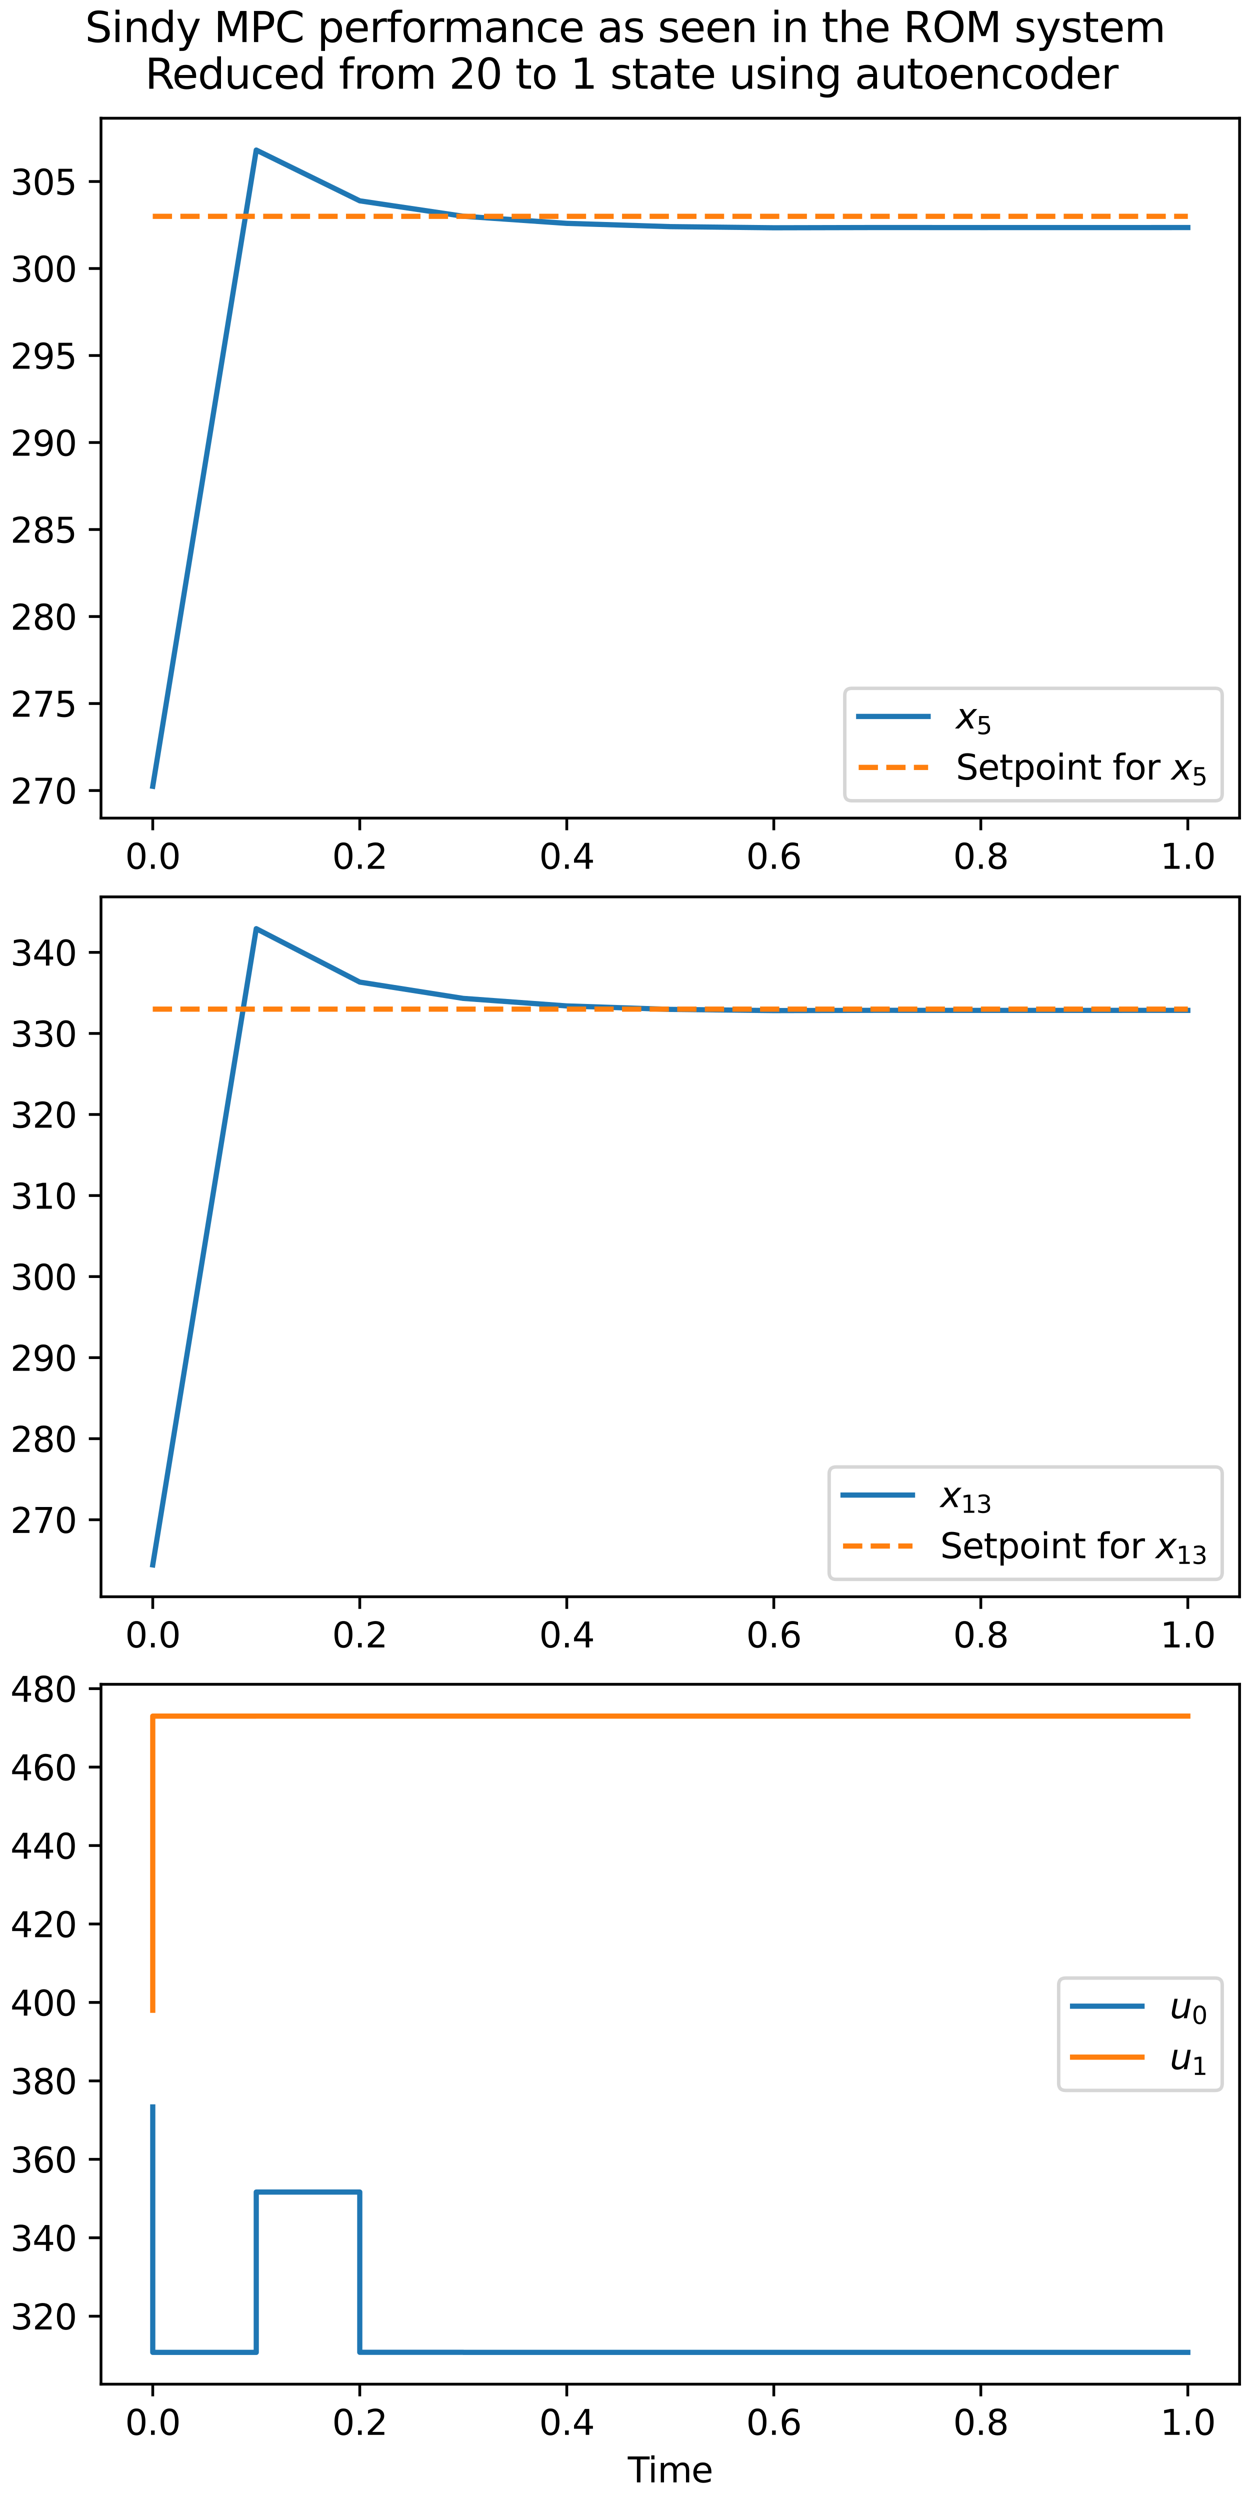 <?xml version="1.0" encoding="utf-8" standalone="no"?>
<!DOCTYPE svg PUBLIC "-//W3C//DTD SVG 1.1//EN"
  "http://www.w3.org/Graphics/SVG/1.1/DTD/svg11.dtd">
<svg height="720pt" version="1.1" viewBox="0 0 360 720" width="360pt" xmlns="http://www.w3.org/2000/svg" xmlns:xlink="http://www.w3.org/1999/xlink">
 <defs>
  <style type="text/css">*{stroke-linecap:butt;stroke-linejoin:round;}</style>
 </defs>
 <g id="figure_1">
  <g id="patch_1">
   <path d="M 0 720 
L 360 720 
L 360 0 
L 0 0 
z
" style="fill:#ffffff;"/>
  </g>
  <g id="axes_1">
      <g id="patch_2">
          <path d="M 29.088 235.617
L 357 235.617 
L 357 34.052 
L 29.088 34.052 
z
" style="fill:#ffffff;"/>
      </g>
   <g id="matplotlib.axis_1">
    <g id="xtick_1">
     <g id="line2d_1">
      <defs>
          <path d="M 0 0
L 0 3.5 
" id="mb3053f7bba" style="stroke:#000000;stroke-width:0.8;"/>
      </defs>
      <g>
          <use style="stroke:#000000;stroke-width:0.8;" x="43.993" xlink:href="#mb3053f7bba" y="235.617"/>
      </g>
     </g>
     <g id="text_1">
      <!-- 0.0 -->
         <g transform="translate(36.041 250.215)scale(0.1 -0.1)">
             <defs>
                 <path d="M 2034 4250
Q 1547 4250 1301 3770 
Q 1056 3291 1056 2328 
Q 1056 1369 1301 889 
Q 1547 409 2034 409 
Q 2525 409 2770 889 
Q 3016 1369 3016 2328 
Q 3016 3291 2770 3770 
Q 2525 4250 2034 4250 
z
M 2034 4750 
Q 2819 4750 3233 4129 
Q 3647 3509 3647 2328 
Q 3647 1150 3233 529 
Q 2819 -91 2034 -91 
Q 1250 -91 836 529 
Q 422 1150 422 2328 
Q 422 3509 836 4129 
Q 1250 4750 2034 4750 
z
" id="DejaVuSans-30" transform="scale(0.016)"/>
        <path d="M 684 794 
L 1344 794 
L 1344 0 
L 684 0 
L 684 794 
z
" id="DejaVuSans-2e" transform="scale(0.016)"/>
       </defs>
       <use xlink:href="#DejaVuSans-30"/>
       <use x="63.623" xlink:href="#DejaVuSans-2e"/>
       <use x="95.41" xlink:href="#DejaVuSans-30"/>
      </g>
     </g>
    </g>
    <g id="xtick_2">
     <g id="line2d_2">
      <g>
          <use style="stroke:#000000;stroke-width:0.8;" x="103.613" xlink:href="#mb3053f7bba" y="235.617"/>
      </g>
     </g>
     <g id="text_2">
      <!-- 0.2 -->
         <g transform="translate(95.662 250.215)scale(0.1 -0.1)">
             <defs>
                 <path d="M 1228 531
L 3431 531 
L 3431 0 
L 469 0 
L 469 531 
Q 828 903 1448 1529 
Q 2069 2156 2228 2338 
Q 2531 2678 2651 2914 
Q 2772 3150 2772 3378 
Q 2772 3750 2511 3984 
Q 2250 4219 1831 4219 
Q 1534 4219 1204 4116 
Q 875 4013 500 3803 
L 500 4441 
Q 881 4594 1212 4672 
Q 1544 4750 1819 4750 
Q 2544 4750 2975 4387 
Q 3406 4025 3406 3419 
Q 3406 3131 3298 2873 
Q 3191 2616 2906 2266 
Q 2828 2175 2409 1742 
Q 1991 1309 1228 531 
z
" id="DejaVuSans-32" transform="scale(0.016)"/>
       </defs>
       <use xlink:href="#DejaVuSans-30"/>
       <use x="63.623" xlink:href="#DejaVuSans-2e"/>
       <use x="95.41" xlink:href="#DejaVuSans-32"/>
      </g>
     </g>
    </g>
    <g id="xtick_3">
     <g id="line2d_3">
      <g>
          <use style="stroke:#000000;stroke-width:0.8;" x="163.234" xlink:href="#mb3053f7bba" y="235.617"/>
      </g>
     </g>
     <g id="text_3">
      <!-- 0.4 -->
         <g transform="translate(155.282 250.215)scale(0.1 -0.1)">
             <defs>
                 <path d="M 2419 4116
L 825 1625 
L 2419 1625 
L 2419 4116 
z
M 2253 4666 
L 3047 4666 
L 3047 1625 
L 3713 1625 
L 3713 1100 
L 3047 1100 
L 3047 0 
L 2419 0 
L 2419 1100 
L 313 1100 
L 313 1709 
L 2253 4666 
z
" id="DejaVuSans-34" transform="scale(0.016)"/>
       </defs>
       <use xlink:href="#DejaVuSans-30"/>
       <use x="63.623" xlink:href="#DejaVuSans-2e"/>
       <use x="95.41" xlink:href="#DejaVuSans-34"/>
      </g>
     </g>
    </g>
    <g id="xtick_4">
     <g id="line2d_4">
      <g>
          <use style="stroke:#000000;stroke-width:0.8;" x="222.854" xlink:href="#mb3053f7bba" y="235.617"/>
      </g>
     </g>
     <g id="text_4">
      <!-- 0.6 -->
         <g transform="translate(214.902 250.215)scale(0.1 -0.1)">
             <defs>
                 <path d="M 2113 2584
Q 1688 2584 1439 2293 
Q 1191 2003 1191 1497 
Q 1191 994 1439 701 
Q 1688 409 2113 409 
Q 2538 409 2786 701 
Q 3034 994 3034 1497 
Q 3034 2003 2786 2293 
Q 2538 2584 2113 2584 
z
M 3366 4563 
L 3366 3988 
Q 3128 4100 2886 4159 
Q 2644 4219 2406 4219 
Q 1781 4219 1451 3797 
Q 1122 3375 1075 2522 
Q 1259 2794 1537 2939 
Q 1816 3084 2150 3084 
Q 2853 3084 3261 2657 
Q 3669 2231 3669 1497 
Q 3669 778 3244 343 
Q 2819 -91 2113 -91 
Q 1303 -91 875 529 
Q 447 1150 447 2328 
Q 447 3434 972 4092 
Q 1497 4750 2381 4750 
Q 2619 4750 2861 4703 
Q 3103 4656 3366 4563 
z
" id="DejaVuSans-36" transform="scale(0.016)"/>
       </defs>
       <use xlink:href="#DejaVuSans-30"/>
       <use x="63.623" xlink:href="#DejaVuSans-2e"/>
       <use x="95.41" xlink:href="#DejaVuSans-36"/>
      </g>
     </g>
    </g>
    <g id="xtick_5">
     <g id="line2d_5">
      <g>
          <use style="stroke:#000000;stroke-width:0.8;" x="282.474" xlink:href="#mb3053f7bba" y="235.617"/>
      </g>
     </g>
     <g id="text_5">
      <!-- 0.8 -->
         <g transform="translate(274.523 250.215)scale(0.1 -0.1)">
             <defs>
                 <path d="M 2034 2216
Q 1584 2216 1326 1975 
Q 1069 1734 1069 1313 
Q 1069 891 1326 650 
Q 1584 409 2034 409 
Q 2484 409 2743 651 
Q 3003 894 3003 1313 
Q 3003 1734 2745 1975 
Q 2488 2216 2034 2216 
z
M 1403 2484 
Q 997 2584 770 2862 
Q 544 3141 544 3541 
Q 544 4100 942 4425 
Q 1341 4750 2034 4750 
Q 2731 4750 3128 4425 
Q 3525 4100 3525 3541 
Q 3525 3141 3298 2862 
Q 3072 2584 2669 2484 
Q 3125 2378 3379 2068 
Q 3634 1759 3634 1313 
Q 3634 634 3220 271 
Q 2806 -91 2034 -91 
Q 1263 -91 848 271 
Q 434 634 434 1313 
Q 434 1759 690 2068 
Q 947 2378 1403 2484 
z
M 1172 3481 
Q 1172 3119 1398 2916 
Q 1625 2713 2034 2713 
Q 2441 2713 2670 2916 
Q 2900 3119 2900 3481 
Q 2900 3844 2670 4047 
Q 2441 4250 2034 4250 
Q 1625 4250 1398 4047 
Q 1172 3844 1172 3481 
z
" id="DejaVuSans-38" transform="scale(0.016)"/>
       </defs>
       <use xlink:href="#DejaVuSans-30"/>
       <use x="63.623" xlink:href="#DejaVuSans-2e"/>
       <use x="95.41" xlink:href="#DejaVuSans-38"/>
      </g>
     </g>
    </g>
    <g id="xtick_6">
     <g id="line2d_6">
      <g>
          <use style="stroke:#000000;stroke-width:0.8;" x="342.095" xlink:href="#mb3053f7bba" y="235.617"/>
      </g>
     </g>
     <g id="text_6">
      <!-- 1.0 -->
         <g transform="translate(334.143 250.215)scale(0.1 -0.1)">
             <defs>
                 <path d="M 794 531
L 1825 531 
L 1825 4091 
L 703 3866 
L 703 4441 
L 1819 4666 
L 2450 4666 
L 2450 531 
L 3481 531 
L 3481 0 
L 794 0 
L 794 531 
z
" id="DejaVuSans-31" transform="scale(0.016)"/>
       </defs>
       <use xlink:href="#DejaVuSans-31"/>
       <use x="63.623" xlink:href="#DejaVuSans-2e"/>
       <use x="95.41" xlink:href="#DejaVuSans-30"/>
      </g>
     </g>
    </g>
   </g>
   <g id="matplotlib.axis_2">
    <g id="ytick_1">
     <g id="line2d_7">
      <defs>
          <path d="M 0 0
L -3.5 0 
" id="m77c3f92b3e" style="stroke:#000000;stroke-width:0.8;"/>
      </defs>
      <g>
          <use style="stroke:#000000;stroke-width:0.8;" x="29.088" xlink:href="#m77c3f92b3e" y="227.673"/>
      </g>
     </g>
     <g id="text_7">
      <!-- 270 -->
         <g transform="translate(3 231.472)scale(0.1 -0.1)">
             <defs>
                 <path d="M 525 4666
L 3525 4666 
L 3525 4397 
L 1831 0 
L 1172 0 
L 2766 4134 
L 525 4134 
L 525 4666 
z
" id="DejaVuSans-37" transform="scale(0.016)"/>
       </defs>
       <use xlink:href="#DejaVuSans-32"/>
       <use x="63.623" xlink:href="#DejaVuSans-37"/>
       <use x="127.246" xlink:href="#DejaVuSans-30"/>
      </g>
     </g>
    </g>
    <g id="ytick_2">
     <g id="line2d_8">
      <g>
          <use style="stroke:#000000;stroke-width:0.8;" x="29.088" xlink:href="#m77c3f92b3e" y="202.617"/>
      </g>
     </g>
     <g id="text_8">
      <!-- 275 -->
         <g transform="translate(3 206.416)scale(0.1 -0.1)">
             <defs>
                 <path d="M 691 4666
L 3169 4666 
L 3169 4134 
L 1269 4134 
L 1269 2991 
Q 1406 3038 1543 3061 
Q 1681 3084 1819 3084 
Q 2600 3084 3056 2656 
Q 3513 2228 3513 1497 
Q 3513 744 3044 326 
Q 2575 -91 1722 -91 
Q 1428 -91 1123 -41 
Q 819 9 494 109 
L 494 744 
Q 775 591 1075 516 
Q 1375 441 1709 441 
Q 2250 441 2565 725 
Q 2881 1009 2881 1497 
Q 2881 1984 2565 2268 
Q 2250 2553 1709 2553 
Q 1456 2553 1204 2497 
Q 953 2441 691 2322 
L 691 4666 
z
" id="DejaVuSans-35" transform="scale(0.016)"/>
       </defs>
       <use xlink:href="#DejaVuSans-32"/>
       <use x="63.623" xlink:href="#DejaVuSans-37"/>
       <use x="127.246" xlink:href="#DejaVuSans-35"/>
      </g>
     </g>
    </g>
    <g id="ytick_3">
     <g id="line2d_9">
      <g>
          <use style="stroke:#000000;stroke-width:0.8;" x="29.088" xlink:href="#m77c3f92b3e" y="177.561"/>
      </g>
     </g>
     <g id="text_9">
      <!-- 280 -->
         <g transform="translate(3 181.36)scale(0.1 -0.1)">
             <use xlink:href="#DejaVuSans-32"/>
             <use x="63.623" xlink:href="#DejaVuSans-38"/>
             <use x="127.246" xlink:href="#DejaVuSans-30"/>
         </g>
     </g>
    </g>
    <g id="ytick_4">
     <g id="line2d_10">
      <g>
          <use style="stroke:#000000;stroke-width:0.8;" x="29.088" xlink:href="#m77c3f92b3e" y="152.504"/>
      </g>
     </g>
     <g id="text_10">
      <!-- 285 -->
         <g transform="translate(3 156.304)scale(0.1 -0.1)">
             <use xlink:href="#DejaVuSans-32"/>
             <use x="63.623" xlink:href="#DejaVuSans-38"/>
             <use x="127.246" xlink:href="#DejaVuSans-35"/>
         </g>
     </g>
    </g>
    <g id="ytick_5">
     <g id="line2d_11">
      <g>
          <use style="stroke:#000000;stroke-width:0.8;" x="29.088" xlink:href="#m77c3f92b3e" y="127.448"/>
      </g>
     </g>
     <g id="text_11">
      <!-- 290 -->
         <g transform="translate(3 131.247)scale(0.1 -0.1)">
             <defs>
                 <path d="M 703 97
L 703 672 
Q 941 559 1184 500 
Q 1428 441 1663 441 
Q 2288 441 2617 861 
Q 2947 1281 2994 2138 
Q 2813 1869 2534 1725 
Q 2256 1581 1919 1581 
Q 1219 1581 811 2004 
Q 403 2428 403 3163 
Q 403 3881 828 4315 
Q 1253 4750 1959 4750 
Q 2769 4750 3195 4129 
Q 3622 3509 3622 2328 
Q 3622 1225 3098 567 
Q 2575 -91 1691 -91 
Q 1453 -91 1209 -44 
Q 966 3 703 97 
z
M 1959 2075 
Q 2384 2075 2632 2365 
Q 2881 2656 2881 3163 
Q 2881 3666 2632 3958 
Q 2384 4250 1959 4250 
Q 1534 4250 1286 3958 
Q 1038 3666 1038 3163 
Q 1038 2656 1286 2365 
Q 1534 2075 1959 2075 
z
" id="DejaVuSans-39" transform="scale(0.016)"/>
       </defs>
       <use xlink:href="#DejaVuSans-32"/>
       <use x="63.623" xlink:href="#DejaVuSans-39"/>
       <use x="127.246" xlink:href="#DejaVuSans-30"/>
      </g>
     </g>
    </g>
    <g id="ytick_6">
     <g id="line2d_12">
      <g>
          <use style="stroke:#000000;stroke-width:0.8;" x="29.088" xlink:href="#m77c3f92b3e" y="102.392"/>
      </g>
     </g>
     <g id="text_12">
      <!-- 295 -->
         <g transform="translate(3 106.191)scale(0.1 -0.1)">
             <use xlink:href="#DejaVuSans-32"/>
             <use x="63.623" xlink:href="#DejaVuSans-39"/>
             <use x="127.246" xlink:href="#DejaVuSans-35"/>
         </g>
     </g>
    </g>
    <g id="ytick_7">
     <g id="line2d_13">
      <g>
          <use style="stroke:#000000;stroke-width:0.8;" x="29.088" xlink:href="#m77c3f92b3e" y="77.335"/>
      </g>
     </g>
     <g id="text_13">
      <!-- 300 -->
         <g transform="translate(3 81.135)scale(0.1 -0.1)">
             <defs>
                 <path d="M 2597 2516
Q 3050 2419 3304 2112 
Q 3559 1806 3559 1356 
Q 3559 666 3084 287 
Q 2609 -91 1734 -91 
Q 1441 -91 1130 -33 
Q 819 25 488 141 
L 488 750 
Q 750 597 1062 519 
Q 1375 441 1716 441 
Q 2309 441 2620 675 
Q 2931 909 2931 1356 
Q 2931 1769 2642 2001 
Q 2353 2234 1838 2234 
L 1294 2234 
L 1294 2753 
L 1863 2753 
Q 2328 2753 2575 2939 
Q 2822 3125 2822 3475 
Q 2822 3834 2567 4026 
Q 2313 4219 1838 4219 
Q 1578 4219 1281 4162 
Q 984 4106 628 3988 
L 628 4550 
Q 988 4650 1302 4700 
Q 1616 4750 1894 4750 
Q 2613 4750 3031 4423 
Q 3450 4097 3450 3541 
Q 3450 3153 3228 2886 
Q 3006 2619 2597 2516 
z
" id="DejaVuSans-33" transform="scale(0.016)"/>
             </defs>
             <use xlink:href="#DejaVuSans-33"/>
             <use x="63.623" xlink:href="#DejaVuSans-30"/>
             <use x="127.246" xlink:href="#DejaVuSans-30"/>
         </g>
     </g>
    </g>
       <g id="ytick_8">
           <g id="line2d_14">
               <g>
                   <use style="stroke:#000000;stroke-width:0.8;" x="29.088" xlink:href="#m77c3f92b3e" y="52.279"/>
               </g>
           </g>
           <g id="text_14">
               <!-- 305 -->
               <g transform="translate(3 56.078)scale(0.1 -0.1)">
                   <use xlink:href="#DejaVuSans-33"/>
                   <use x="63.623" xlink:href="#DejaVuSans-30"/>
                   <use x="127.246" xlink:href="#DejaVuSans-35"/>
               </g>
           </g>
       </g>
   </g>
      <g id="line2d_15">
          <path clip-path="url(#p7d310624f4)" d="M 43.993 226.455
L 73.803 43.214 
L 103.613 57.842 
L 133.423 62.284 
L 163.234 64.331 
L 193.044 65.269 
L 222.854 65.597 
L 252.664 65.527 
L 282.474 65.543 
L 312.284 65.542 
L 342.095 65.532 
" style="fill:none;stroke:#1f77b4;stroke-linecap:square;stroke-width:1.5;"/>
      </g>
      <g id="line2d_16">
          <path clip-path="url(#p7d310624f4)" d="M 43.993 62.302
L 73.803 62.302 
L 103.613 62.302 
L 133.423 62.302 
L 163.234 62.302 
L 193.044 62.302 
L 222.854 62.302 
L 252.664 62.302 
L 282.474 62.302 
L 312.284 62.302 
L 342.095 62.302 
" style="fill:none;stroke:#ff7f0e;stroke-dasharray:5.55,2.4;stroke-dashoffset:0;stroke-width:1.5;"/>
      </g>
      <g id="patch_3">
          <path d="M 29.088 235.617
L 29.088 34.052 
" style="fill:none;stroke:#000000;stroke-linecap:square;stroke-linejoin:miter;stroke-width:0.8;"/>
      </g>
      <g id="patch_4">
          <path d="M 357 235.617
L 357 34.052 
" style="fill:none;stroke:#000000;stroke-linecap:square;stroke-linejoin:miter;stroke-width:0.8;"/>
   </g>
      <g id="patch_5">
          <path d="M 29.088 235.617
L 357 235.617 
" style="fill:none;stroke:#000000;stroke-linecap:square;stroke-linejoin:miter;stroke-width:0.8;"/>
      </g>
   <g id="patch_6">
    <path d="M 29.088 34.052 
L 357 34.052 
" style="fill:none;stroke:#000000;stroke-linecap:square;stroke-linejoin:miter;stroke-width:0.8;"/>
   </g>
   <g id="legend_1">
       <g id="patch_7">
           <path d="M 245.3 230.617
L 350 230.617 
Q 352 230.617 352 228.617 
L 352 200.239 
Q 352 198.239 350 198.239 
L 245.3 198.239 
Q 243.3 198.239 243.3 200.239 
L 243.3 228.617 
Q 243.3 230.617 245.3 230.617 
z
" style="fill:#ffffff;opacity:0.8;stroke:#cccccc;stroke-linejoin:miter;"/>
       </g>
       <g id="line2d_17">
           <path d="M 247.3 206.337
L 267.3 206.337 
" style="fill:none;stroke:#1f77b4;stroke-linecap:square;stroke-width:1.5;"/>
       </g>
       <g id="line2d_18"/>
       <g id="text_15">
           <!-- $x_5$ -->
           <g transform="translate(275.3 209.837)scale(0.1 -0.1)">
               <defs>
                   <path d="M 3841 3500
L 2234 1784 
L 3219 0 
L 2559 0 
L 1819 1388 
L 531 0 
L -166 0 
L 1556 1844 
L 641 3500 
L 1300 3500 
L 1972 2234 
L 3144 3500 
L 3841 3500 
z
" id="DejaVuSans-Oblique-78" transform="scale(0.016)"/>
               </defs>
               <use transform="translate(0 0.312)" xlink:href="#DejaVuSans-Oblique-78"/>
               <use transform="translate(59.18 -16.094)scale(0.7)" xlink:href="#DejaVuSans-35"/>
           </g>
       </g>
       <g id="line2d_19">
           <path d="M 247.3 221.017
L 267.3 221.017 
" style="fill:none;stroke:#ff7f0e;stroke-dasharray:5.55,2.4;stroke-dashoffset:0;stroke-width:1.5;"/>
       </g>
       <g id="line2d_20"/>
       <g id="text_16">
           <!-- Setpoint for $x_5$ -->
           <g transform="translate(275.3 224.517)scale(0.1 -0.1)">
               <defs>
                   <path d="M 3425 4513
L 3425 3897 
Q 3066 4069 2747 4153 
Q 2428 4238 2131 4238 
Q 1616 4238 1336 4038 
Q 1056 3838 1056 3469 
Q 1056 3159 1242 3001 
Q 1428 2844 1947 2747 
L 2328 2669 
Q 3034 2534 3370 2195 
Q 3706 1856 3706 1288 
Q 3706 609 3251 259 
Q 2797 -91 1919 -91 
Q 1588 -91 1214 -16 
Q 841 59 441 206 
L 441 856 
Q 825 641 1194 531 
Q 1563 422 1919 422 
Q 2459 422 2753 634 
Q 3047 847 3047 1241 
Q 3047 1584 2836 1778 
Q 2625 1972 2144 2069 
L 1759 2144 
Q 1053 2284 737 2584 
Q 422 2884 422 3419 
Q 422 4038 858 4394 
Q 1294 4750 2059 4750 
Q 2388 4750 2728 4690 
Q 3069 4631 3425 4513 
z
" id="DejaVuSans-53" transform="scale(0.016)"/>
       <path d="M 3597 1894 
L 3597 1613 
L 953 1613 
Q 991 1019 1311 708 
Q 1631 397 2203 397 
Q 2534 397 2845 478 
Q 3156 559 3463 722 
L 3463 178 
Q 3153 47 2828 -22 
Q 2503 -91 2169 -91 
Q 1331 -91 842 396 
Q 353 884 353 1716 
Q 353 2575 817 3079 
Q 1281 3584 2069 3584 
Q 2775 3584 3186 3129 
Q 3597 2675 3597 1894 
z
M 3022 2063 
Q 3016 2534 2758 2815 
Q 2500 3097 2075 3097 
Q 1594 3097 1305 2825 
Q 1016 2553 972 2059 
L 3022 2063 
z
" id="DejaVuSans-65" transform="scale(0.016)"/>
       <path d="M 1172 4494 
L 1172 3500 
L 2356 3500 
L 2356 3053 
L 1172 3053 
L 1172 1153 
Q 1172 725 1289 603 
Q 1406 481 1766 481 
L 2356 481 
L 2356 0 
L 1766 0 
Q 1100 0 847 248 
Q 594 497 594 1153 
L 594 3053 
L 172 3053 
L 172 3500 
L 594 3500 
L 594 4494 
L 1172 4494 
z
" id="DejaVuSans-74" transform="scale(0.016)"/>
       <path d="M 1159 525 
L 1159 -1331 
L 581 -1331 
L 581 3500 
L 1159 3500 
L 1159 2969 
Q 1341 3281 1617 3432 
Q 1894 3584 2278 3584 
Q 2916 3584 3314 3078 
Q 3713 2572 3713 1747 
Q 3713 922 3314 415 
Q 2916 -91 2278 -91 
Q 1894 -91 1617 61 
Q 1341 213 1159 525 
z
M 3116 1747 
Q 3116 2381 2855 2742 
Q 2594 3103 2138 3103 
Q 1681 3103 1420 2742 
Q 1159 2381 1159 1747 
Q 1159 1113 1420 752 
Q 1681 391 2138 391 
Q 2594 391 2855 752 
Q 3116 1113 3116 1747 
z
" id="DejaVuSans-70" transform="scale(0.016)"/>
       <path d="M 1959 3097 
Q 1497 3097 1228 2736 
Q 959 2375 959 1747 
Q 959 1119 1226 758 
Q 1494 397 1959 397 
Q 2419 397 2687 759 
Q 2956 1122 2956 1747 
Q 2956 2369 2687 2733 
Q 2419 3097 1959 3097 
z
M 1959 3584 
Q 2709 3584 3137 3096 
Q 3566 2609 3566 1747 
Q 3566 888 3137 398 
Q 2709 -91 1959 -91 
Q 1206 -91 779 398 
Q 353 888 353 1747 
Q 353 2609 779 3096 
Q 1206 3584 1959 3584 
z
" id="DejaVuSans-6f" transform="scale(0.016)"/>
       <path d="M 603 3500 
L 1178 3500 
L 1178 0 
L 603 0 
L 603 3500 
z
M 603 4863 
L 1178 4863 
L 1178 4134 
L 603 4134 
L 603 4863 
z
" id="DejaVuSans-69" transform="scale(0.016)"/>
       <path d="M 3513 2113 
L 3513 0 
L 2938 0 
L 2938 2094 
Q 2938 2591 2744 2837 
Q 2550 3084 2163 3084 
Q 1697 3084 1428 2787 
Q 1159 2491 1159 1978 
L 1159 0 
L 581 0 
L 581 3500 
L 1159 3500 
L 1159 2956 
Q 1366 3272 1645 3428 
Q 1925 3584 2291 3584 
Q 2894 3584 3203 3211 
Q 3513 2838 3513 2113 
z
" id="DejaVuSans-6e" transform="scale(0.016)"/>
       <path id="DejaVuSans-20" transform="scale(0.016)"/>
       <path d="M 2375 4863 
L 2375 4384 
L 1825 4384 
Q 1516 4384 1395 4259 
Q 1275 4134 1275 3809 
L 1275 3500 
L 2222 3500 
L 2222 3053 
L 1275 3053 
L 1275 0 
L 697 0 
L 697 3053 
L 147 3053 
L 147 3500 
L 697 3500 
L 697 3744 
Q 697 4328 969 4595 
Q 1241 4863 1831 4863 
L 2375 4863 
z
" id="DejaVuSans-66" transform="scale(0.016)"/>
       <path d="M 2631 2963 
Q 2534 3019 2420 3045 
Q 2306 3072 2169 3072 
Q 1681 3072 1420 2755 
Q 1159 2438 1159 1844 
L 1159 0 
L 581 0 
L 581 3500 
L 1159 3500 
L 1159 2956 
Q 1341 3275 1631 3429 
Q 1922 3584 2338 3584 
Q 2397 3584 2469 3576 
Q 2541 3569 2628 3553 
L 2631 2963 
z
" id="DejaVuSans-72" transform="scale(0.016)"/>
      </defs>
      <use transform="translate(0 0.016)" xlink:href="#DejaVuSans-53"/>
      <use transform="translate(63.477 0.016)" xlink:href="#DejaVuSans-65"/>
      <use transform="translate(125 0.016)" xlink:href="#DejaVuSans-74"/>
      <use transform="translate(164.209 0.016)" xlink:href="#DejaVuSans-70"/>
      <use transform="translate(227.686 0.016)" xlink:href="#DejaVuSans-6f"/>
      <use transform="translate(288.867 0.016)" xlink:href="#DejaVuSans-69"/>
      <use transform="translate(316.65 0.016)" xlink:href="#DejaVuSans-6e"/>
      <use transform="translate(380.029 0.016)" xlink:href="#DejaVuSans-74"/>
      <use transform="translate(419.238 0.016)" xlink:href="#DejaVuSans-20"/>
      <use transform="translate(451.025 0.016)" xlink:href="#DejaVuSans-66"/>
      <use transform="translate(486.23 0.016)" xlink:href="#DejaVuSans-6f"/>
      <use transform="translate(547.412 0.016)" xlink:href="#DejaVuSans-72"/>
      <use transform="translate(588.525 0.016)" xlink:href="#DejaVuSans-20"/>
      <use transform="translate(620.312 0.016)" xlink:href="#DejaVuSans-Oblique-78"/>
      <use transform="translate(679.492 -16.391)scale(0.7)" xlink:href="#DejaVuSans-35"/>
     </g>
    </g>
   </g>
  </g>
  <g id="axes_2">
      <g id="patch_8">
          <path d="M 29.088 459.861
L 357 459.861 
L 357 258.296 
L 29.088 258.296 
z
" style="fill:#ffffff;"/>
      </g>
   <g id="matplotlib.axis_3">
    <g id="xtick_7">
        <g id="line2d_21">
            <g>
                <use style="stroke:#000000;stroke-width:0.8;" x="43.993" xlink:href="#mb3053f7bba" y="459.861"/>
            </g>
        </g>
        <g id="text_17">
            <!-- 0.0 -->
            <g transform="translate(36.041 474.459)scale(0.1 -0.1)">
                <use xlink:href="#DejaVuSans-30"/>
                <use x="63.623" xlink:href="#DejaVuSans-2e"/>
                <use x="95.41" xlink:href="#DejaVuSans-30"/>
            </g>
        </g>
    </g>
    <g id="xtick_8">
        <g id="line2d_22">
            <g>
                <use style="stroke:#000000;stroke-width:0.8;" x="103.613" xlink:href="#mb3053f7bba" y="459.861"/>
            </g>
        </g>
        <g id="text_18">
            <!-- 0.2 -->
            <g transform="translate(95.662 474.459)scale(0.1 -0.1)">
                <use xlink:href="#DejaVuSans-30"/>
                <use x="63.623" xlink:href="#DejaVuSans-2e"/>
                <use x="95.41" xlink:href="#DejaVuSans-32"/>
            </g>
        </g>
    </g>
    <g id="xtick_9">
        <g id="line2d_23">
            <g>
                <use style="stroke:#000000;stroke-width:0.8;" x="163.234" xlink:href="#mb3053f7bba" y="459.861"/>
            </g>
        </g>
        <g id="text_19">
            <!-- 0.4 -->
            <g transform="translate(155.282 474.459)scale(0.1 -0.1)">
                <use xlink:href="#DejaVuSans-30"/>
                <use x="63.623" xlink:href="#DejaVuSans-2e"/>
                <use x="95.41" xlink:href="#DejaVuSans-34"/>
            </g>
        </g>
    </g>
    <g id="xtick_10">
        <g id="line2d_24">
            <g>
                <use style="stroke:#000000;stroke-width:0.8;" x="222.854" xlink:href="#mb3053f7bba" y="459.861"/>
            </g>
        </g>
        <g id="text_20">
            <!-- 0.6 -->
            <g transform="translate(214.902 474.459)scale(0.1 -0.1)">
                <use xlink:href="#DejaVuSans-30"/>
                <use x="63.623" xlink:href="#DejaVuSans-2e"/>
                <use x="95.41" xlink:href="#DejaVuSans-36"/>
            </g>
        </g>
    </g>
    <g id="xtick_11">
        <g id="line2d_25">
            <g>
                <use style="stroke:#000000;stroke-width:0.8;" x="282.474" xlink:href="#mb3053f7bba" y="459.861"/>
            </g>
        </g>
        <g id="text_21">
            <!-- 0.8 -->
            <g transform="translate(274.523 474.459)scale(0.1 -0.1)">
                <use xlink:href="#DejaVuSans-30"/>
                <use x="63.623" xlink:href="#DejaVuSans-2e"/>
                <use x="95.41" xlink:href="#DejaVuSans-38"/>
            </g>
        </g>
    </g>
    <g id="xtick_12">
        <g id="line2d_26">
            <g>
                <use style="stroke:#000000;stroke-width:0.8;" x="342.095" xlink:href="#mb3053f7bba" y="459.861"/>
            </g>
        </g>
        <g id="text_22">
            <!-- 1.0 -->
            <g transform="translate(334.143 474.459)scale(0.1 -0.1)">
                <use xlink:href="#DejaVuSans-31"/>
                <use x="63.623" xlink:href="#DejaVuSans-2e"/>
                <use x="95.41" xlink:href="#DejaVuSans-30"/>
            </g>
        </g>
    </g>
   </g>
   <g id="matplotlib.axis_4">
    <g id="ytick_9">
     <g id="line2d_27">
      <g>
          <use style="stroke:#000000;stroke-width:0.8;" x="29.088" xlink:href="#m77c3f92b3e" y="437.686"/>
      </g>
     </g>
     <g id="text_23">
      <!-- 270 -->
         <g transform="translate(3 441.485)scale(0.1 -0.1)">
             <use xlink:href="#DejaVuSans-32"/>
             <use x="63.623" xlink:href="#DejaVuSans-37"/>
             <use x="127.246" xlink:href="#DejaVuSans-30"/>
         </g>
     </g>
    </g>
    <g id="ytick_10">
     <g id="line2d_28">
      <g>
          <use style="stroke:#000000;stroke-width:0.8;" x="29.088" xlink:href="#m77c3f92b3e" y="414.343"/>
      </g>
     </g>
     <g id="text_24">
      <!-- 280 -->
         <g transform="translate(3 418.143)scale(0.1 -0.1)">
             <use xlink:href="#DejaVuSans-32"/>
             <use x="63.623" xlink:href="#DejaVuSans-38"/>
             <use x="127.246" xlink:href="#DejaVuSans-30"/>
         </g>
     </g>
    </g>
    <g id="ytick_11">
     <g id="line2d_29">
      <g>
          <use style="stroke:#000000;stroke-width:0.8;" x="29.088" xlink:href="#m77c3f92b3e" y="391.001"/>
      </g>
     </g>
     <g id="text_25">
      <!-- 290 -->
         <g transform="translate(3 394.8)scale(0.1 -0.1)">
             <use xlink:href="#DejaVuSans-32"/>
             <use x="63.623" xlink:href="#DejaVuSans-39"/>
             <use x="127.246" xlink:href="#DejaVuSans-30"/>
         </g>
     </g>
    </g>
    <g id="ytick_12">
     <g id="line2d_30">
      <g>
          <use style="stroke:#000000;stroke-width:0.8;" x="29.088" xlink:href="#m77c3f92b3e" y="367.659"/>
      </g>
     </g>
     <g id="text_26">
      <!-- 300 -->
         <g transform="translate(3 371.458)scale(0.1 -0.1)">
             <use xlink:href="#DejaVuSans-33"/>
             <use x="63.623" xlink:href="#DejaVuSans-30"/>
             <use x="127.246" xlink:href="#DejaVuSans-30"/>
         </g>
     </g>
    </g>
    <g id="ytick_13">
     <g id="line2d_31">
      <g>
          <use style="stroke:#000000;stroke-width:0.8;" x="29.088" xlink:href="#m77c3f92b3e" y="344.316"/>
      </g>
     </g>
     <g id="text_27">
      <!-- 310 -->
         <g transform="translate(3 348.115)scale(0.1 -0.1)">
             <use xlink:href="#DejaVuSans-33"/>
             <use x="63.623" xlink:href="#DejaVuSans-31"/>
             <use x="127.246" xlink:href="#DejaVuSans-30"/>
         </g>
     </g>
    </g>
    <g id="ytick_14">
     <g id="line2d_32">
      <g>
          <use style="stroke:#000000;stroke-width:0.8;" x="29.088" xlink:href="#m77c3f92b3e" y="320.974"/>
      </g>
     </g>
     <g id="text_28">
      <!-- 320 -->
         <g transform="translate(3 324.773)scale(0.1 -0.1)">
             <use xlink:href="#DejaVuSans-33"/>
             <use x="63.623" xlink:href="#DejaVuSans-32"/>
             <use x="127.246" xlink:href="#DejaVuSans-30"/>
         </g>
     </g>
    </g>
    <g id="ytick_15">
     <g id="line2d_33">
      <g>
          <use style="stroke:#000000;stroke-width:0.8;" x="29.088" xlink:href="#m77c3f92b3e" y="297.631"/>
      </g>
     </g>
        <g id="text_29">
            <!-- 330 -->
            <g transform="translate(3 301.431)scale(0.1 -0.1)">
                <use xlink:href="#DejaVuSans-33"/>
                <use x="63.623" xlink:href="#DejaVuSans-33"/>
                <use x="127.246" xlink:href="#DejaVuSans-30"/>
            </g>
        </g>
    </g>
       <g id="ytick_16">
           <g id="line2d_34">
               <g>
                   <use style="stroke:#000000;stroke-width:0.8;" x="29.088" xlink:href="#m77c3f92b3e" y="274.289"/>
               </g>
           </g>
           <g id="text_30">
               <!-- 340 -->
               <g transform="translate(3 278.088)scale(0.1 -0.1)">
                   <use xlink:href="#DejaVuSans-33"/>
                   <use x="63.623" xlink:href="#DejaVuSans-34"/>
                   <use x="127.246" xlink:href="#DejaVuSans-30"/>
               </g>
           </g>
       </g>
   </g>
      <g id="line2d_35">
          <path clip-path="url(#pcc3fc7782a)" d="M 43.993 450.699
L 73.803 267.458 
L 103.613 282.843 
L 133.423 287.54 
L 163.234 289.708 
L 193.044 290.704 
L 222.854 291.052 
L 252.664 290.977 
L 282.474 290.995 
L 312.284 290.993 
L 342.095 290.983 
" style="fill:none;stroke:#1f77b4;stroke-linecap:square;stroke-width:1.5;"/>
      </g>
      <g id="line2d_36">
          <path clip-path="url(#pcc3fc7782a)" d="M 43.993 290.629
L 73.803 290.629 
L 103.613 290.629 
L 133.423 290.629 
L 163.234 290.629 
L 193.044 290.629 
L 222.854 290.629 
L 252.664 290.629 
L 282.474 290.629 
L 312.284 290.629 
L 342.095 290.629 
" style="fill:none;stroke:#ff7f0e;stroke-dasharray:5.55,2.4;stroke-dashoffset:0;stroke-width:1.5;"/>
      </g>
      <g id="patch_9">
          <path d="M 29.088 459.861
L 29.088 258.296 
" style="fill:none;stroke:#000000;stroke-linecap:square;stroke-linejoin:miter;stroke-width:0.8;"/>
      </g>
      <g id="patch_10">
          <path d="M 357 459.861
L 357 258.296 
" style="fill:none;stroke:#000000;stroke-linecap:square;stroke-linejoin:miter;stroke-width:0.8;"/>
      </g>
      <g id="patch_11">
          <path d="M 29.088 459.861
L 357 459.861 
" style="fill:none;stroke:#000000;stroke-linecap:square;stroke-linejoin:miter;stroke-width:0.8;"/>
      </g>
      <g id="patch_12">
          <path d="M 29.088 258.296
L 357 258.296 
" style="fill:none;stroke:#000000;stroke-linecap:square;stroke-linejoin:miter;stroke-width:0.8;"/>
      </g>
   <g id="legend_2">
       <g id="patch_13">
           <path d="M 240.8 454.861
L 350 454.861 
Q 352 454.861 352 452.861 
L 352 424.483 
Q 352 422.483 350 422.483 
L 240.8 422.483 
Q 238.8 422.483 238.8 424.483 
L 238.8 452.861 
Q 238.8 454.861 240.8 454.861 
z
" style="fill:#ffffff;opacity:0.8;stroke:#cccccc;stroke-linejoin:miter;"/>
       </g>
       <g id="line2d_37">
           <path d="M 242.8 430.581
L 262.8 430.581 
" style="fill:none;stroke:#1f77b4;stroke-linecap:square;stroke-width:1.5;"/>
       </g>
       <g id="line2d_38"/>
       <g id="text_31">
           <!-- $x_{13}$ -->
           <g transform="translate(270.8 434.081)scale(0.1 -0.1)">
               <use transform="translate(0 0.312)" xlink:href="#DejaVuSans-Oblique-78"/>
               <use transform="translate(59.18 -16.094)scale(0.7)" xlink:href="#DejaVuSans-31"/>
               <use transform="translate(103.716 -16.094)scale(0.7)" xlink:href="#DejaVuSans-33"/>
           </g>
       </g>
       <g id="line2d_39">
           <path d="M 242.8 445.261
L 262.8 445.261 
" style="fill:none;stroke:#ff7f0e;stroke-dasharray:5.55,2.4;stroke-dashoffset:0;stroke-width:1.5;"/>
       </g>
       <g id="line2d_40"/>
       <g id="text_32">
           <!-- Setpoint for $x_{13}$ -->
           <g transform="translate(270.8 448.761)scale(0.1 -0.1)">
               <use transform="translate(0 0.016)" xlink:href="#DejaVuSans-53"/>
               <use transform="translate(63.477 0.016)" xlink:href="#DejaVuSans-65"/>
               <use transform="translate(125 0.016)" xlink:href="#DejaVuSans-74"/>
               <use transform="translate(164.209 0.016)" xlink:href="#DejaVuSans-70"/>
               <use transform="translate(227.686 0.016)" xlink:href="#DejaVuSans-6f"/>
               <use transform="translate(288.867 0.016)" xlink:href="#DejaVuSans-69"/>
               <use transform="translate(316.65 0.016)" xlink:href="#DejaVuSans-6e"/>
               <use transform="translate(380.029 0.016)" xlink:href="#DejaVuSans-74"/>
               <use transform="translate(419.238 0.016)" xlink:href="#DejaVuSans-20"/>
               <use transform="translate(451.025 0.016)" xlink:href="#DejaVuSans-66"/>
      <use transform="translate(486.23 0.016)" xlink:href="#DejaVuSans-6f"/>
      <use transform="translate(547.412 0.016)" xlink:href="#DejaVuSans-72"/>
      <use transform="translate(588.525 0.016)" xlink:href="#DejaVuSans-20"/>
      <use transform="translate(620.312 0.016)" xlink:href="#DejaVuSans-Oblique-78"/>
      <use transform="translate(679.492 -16.391)scale(0.7)" xlink:href="#DejaVuSans-31"/>
      <use transform="translate(724.028 -16.391)scale(0.7)" xlink:href="#DejaVuSans-33"/>
     </g>
    </g>
   </g>
  </g>
  <g id="axes_3">
   <g id="patch_14">
    <path d="M 29.088 686.644 
L 357 686.644 
L 357 485.078 
L 29.088 485.078 
z
" style="fill:#ffffff;"/>
   </g>
   <g id="matplotlib.axis_5">
    <g id="xtick_13">
        <g id="line2d_41">
            <g>
                <use style="stroke:#000000;stroke-width:0.8;" x="43.993" xlink:href="#mb3053f7bba" y="686.644"/>
            </g>
        </g>
        <g id="text_33">
            <!-- 0.0 -->
            <g transform="translate(36.041 701.242)scale(0.1 -0.1)">
                <use xlink:href="#DejaVuSans-30"/>
                <use x="63.623" xlink:href="#DejaVuSans-2e"/>
                <use x="95.41" xlink:href="#DejaVuSans-30"/>
            </g>
        </g>
    </g>
    <g id="xtick_14">
        <g id="line2d_42">
            <g>
                <use style="stroke:#000000;stroke-width:0.8;" x="103.613" xlink:href="#mb3053f7bba" y="686.644"/>
            </g>
        </g>
        <g id="text_34">
            <!-- 0.2 -->
            <g transform="translate(95.662 701.242)scale(0.1 -0.1)">
                <use xlink:href="#DejaVuSans-30"/>
                <use x="63.623" xlink:href="#DejaVuSans-2e"/>
                <use x="95.41" xlink:href="#DejaVuSans-32"/>
            </g>
        </g>
    </g>
    <g id="xtick_15">
        <g id="line2d_43">
            <g>
                <use style="stroke:#000000;stroke-width:0.8;" x="163.234" xlink:href="#mb3053f7bba" y="686.644"/>
            </g>
        </g>
        <g id="text_35">
            <!-- 0.4 -->
            <g transform="translate(155.282 701.242)scale(0.1 -0.1)">
                <use xlink:href="#DejaVuSans-30"/>
                <use x="63.623" xlink:href="#DejaVuSans-2e"/>
                <use x="95.41" xlink:href="#DejaVuSans-34"/>
            </g>
        </g>
    </g>
    <g id="xtick_16">
        <g id="line2d_44">
            <g>
                <use style="stroke:#000000;stroke-width:0.8;" x="222.854" xlink:href="#mb3053f7bba" y="686.644"/>
            </g>
        </g>
        <g id="text_36">
            <!-- 0.6 -->
            <g transform="translate(214.902 701.242)scale(0.1 -0.1)">
                <use xlink:href="#DejaVuSans-30"/>
                <use x="63.623" xlink:href="#DejaVuSans-2e"/>
                <use x="95.41" xlink:href="#DejaVuSans-36"/>
            </g>
        </g>
    </g>
    <g id="xtick_17">
        <g id="line2d_45">
            <g>
                <use style="stroke:#000000;stroke-width:0.8;" x="282.474" xlink:href="#mb3053f7bba" y="686.644"/>
            </g>
        </g>
        <g id="text_37">
            <!-- 0.8 -->
            <g transform="translate(274.523 701.242)scale(0.1 -0.1)">
                <use xlink:href="#DejaVuSans-30"/>
                <use x="63.623" xlink:href="#DejaVuSans-2e"/>
                <use x="95.41" xlink:href="#DejaVuSans-38"/>
            </g>
        </g>
    </g>
    <g id="xtick_18">
        <g id="line2d_46">
            <g>
                <use style="stroke:#000000;stroke-width:0.8;" x="342.095" xlink:href="#mb3053f7bba" y="686.644"/>
            </g>
        </g>
        <g id="text_38">
            <!-- 1.0 -->
            <g transform="translate(334.143 701.242)scale(0.1 -0.1)">
                <use xlink:href="#DejaVuSans-31"/>
                <use x="63.623" xlink:href="#DejaVuSans-2e"/>
                <use x="95.41" xlink:href="#DejaVuSans-30"/>
            </g>
        </g>
    </g>
       <g id="text_39">
           <!-- Time -->
           <g transform="translate(180.81 714.92)scale(0.1 -0.1)">
               <defs>
                   <path d="M -19 4666
L 3928 4666 
L 3928 4134 
L 2272 4134 
L 2272 0 
L 1638 0 
L 1638 4134 
L -19 4134 
L -19 4666 
z
" id="DejaVuSans-54" transform="scale(0.016)"/>
       <path d="M 3328 2828 
Q 3544 3216 3844 3400 
Q 4144 3584 4550 3584 
Q 5097 3584 5394 3201 
Q 5691 2819 5691 2113 
L 5691 0 
L 5113 0 
L 5113 2094 
Q 5113 2597 4934 2840 
Q 4756 3084 4391 3084 
Q 3944 3084 3684 2787 
Q 3425 2491 3425 1978 
L 3425 0 
L 2847 0 
L 2847 2094 
Q 2847 2600 2669 2842 
Q 2491 3084 2119 3084 
Q 1678 3084 1418 2786 
Q 1159 2488 1159 1978 
L 1159 0 
L 581 0 
L 581 3500 
L 1159 3500 
L 1159 2956 
Q 1356 3278 1631 3431 
Q 1906 3584 2284 3584 
Q 2666 3584 2933 3390 
Q 3200 3197 3328 2828 
z
" id="DejaVuSans-6d" transform="scale(0.016)"/>
      </defs>
      <use xlink:href="#DejaVuSans-54"/>
      <use x="57.959" xlink:href="#DejaVuSans-69"/>
      <use x="85.742" xlink:href="#DejaVuSans-6d"/>
      <use x="183.154" xlink:href="#DejaVuSans-65"/>
     </g>
    </g>
   </g>
   <g id="matplotlib.axis_6">
    <g id="ytick_17">
     <g id="line2d_47">
      <g>
          <use style="stroke:#000000;stroke-width:0.8;" x="29.088" xlink:href="#m77c3f92b3e" y="667.069"/>
      </g>
     </g>
        <g id="text_40">
            <!-- 320 -->
            <g transform="translate(3 670.869)scale(0.1 -0.1)">
                <use xlink:href="#DejaVuSans-33"/>
                <use x="63.623" xlink:href="#DejaVuSans-32"/>
                <use x="127.246" xlink:href="#DejaVuSans-30"/>
            </g>
        </g>
    </g>
    <g id="ytick_18">
     <g id="line2d_48">
      <g>
          <use style="stroke:#000000;stroke-width:0.8;" x="29.088" xlink:href="#m77c3f92b3e" y="644.477"/>
      </g>
     </g>
        <g id="text_41">
            <!-- 340 -->
            <g transform="translate(3 648.277)scale(0.1 -0.1)">
                <use xlink:href="#DejaVuSans-33"/>
                <use x="63.623" xlink:href="#DejaVuSans-34"/>
                <use x="127.246" xlink:href="#DejaVuSans-30"/>
            </g>
        </g>
    </g>
    <g id="ytick_19">
     <g id="line2d_49">
      <g>
          <use style="stroke:#000000;stroke-width:0.8;" x="29.088" xlink:href="#m77c3f92b3e" y="621.885"/>
      </g>
     </g>
        <g id="text_42">
            <!-- 360 -->
            <g transform="translate(3 625.685)scale(0.1 -0.1)">
                <use xlink:href="#DejaVuSans-33"/>
                <use x="63.623" xlink:href="#DejaVuSans-36"/>
                <use x="127.246" xlink:href="#DejaVuSans-30"/>
            </g>
        </g>
    </g>
       <g id="ytick_20">
           <g id="line2d_50">
               <g>
                   <use style="stroke:#000000;stroke-width:0.8;" x="29.088" xlink:href="#m77c3f92b3e" y="599.293"/>
               </g>
           </g>
           <g id="text_43">
               <!-- 380 -->
               <g transform="translate(3 603.093)scale(0.1 -0.1)">
                   <use xlink:href="#DejaVuSans-33"/>
                   <use x="63.623" xlink:href="#DejaVuSans-38"/>
                   <use x="127.246" xlink:href="#DejaVuSans-30"/>
               </g>
           </g>
       </g>
       <g id="ytick_21">
           <g id="line2d_51">
               <g>
                   <use style="stroke:#000000;stroke-width:0.8;" x="29.088" xlink:href="#m77c3f92b3e" y="576.701"/>
               </g>
           </g>
           <g id="text_44">
               <!-- 400 -->
               <g transform="translate(3 580.501)scale(0.1 -0.1)">
                   <use xlink:href="#DejaVuSans-34"/>
                   <use x="63.623" xlink:href="#DejaVuSans-30"/>
                   <use x="127.246" xlink:href="#DejaVuSans-30"/>
               </g>
           </g>
       </g>
       <g id="ytick_22">
           <g id="line2d_52">
               <g>
                   <use style="stroke:#000000;stroke-width:0.8;" x="29.088" xlink:href="#m77c3f92b3e" y="554.109"/>
               </g>
           </g>
           <g id="text_45">
               <!-- 420 -->
               <g transform="translate(3 557.908)scale(0.1 -0.1)">
                   <use xlink:href="#DejaVuSans-34"/>
                   <use x="63.623" xlink:href="#DejaVuSans-32"/>
                   <use x="127.246" xlink:href="#DejaVuSans-30"/>
               </g>
           </g>
       </g>
       <g id="ytick_23">
           <g id="line2d_53">
               <g>
                   <use style="stroke:#000000;stroke-width:0.8;" x="29.088" xlink:href="#m77c3f92b3e" y="531.517"/>
               </g>
           </g>
           <g id="text_46">
               <!-- 440 -->
               <g transform="translate(3 535.316)scale(0.1 -0.1)">
                   <use xlink:href="#DejaVuSans-34"/>
                   <use x="63.623" xlink:href="#DejaVuSans-34"/>
                   <use x="127.246" xlink:href="#DejaVuSans-30"/>
               </g>
           </g>
       </g>
       <g id="ytick_24">
           <g id="line2d_54">
               <g>
                   <use style="stroke:#000000;stroke-width:0.8;" x="29.088" xlink:href="#m77c3f92b3e" y="508.925"/>
               </g>
           </g>
           <g id="text_47">
               <!-- 460 -->
               <g transform="translate(3 512.724)scale(0.1 -0.1)">
                   <use xlink:href="#DejaVuSans-34"/>
                   <use x="63.623" xlink:href="#DejaVuSans-36"/>
                   <use x="127.246" xlink:href="#DejaVuSans-30"/>
               </g>
           </g>
       </g>
       <g id="ytick_25">
           <g id="line2d_55">
               <g>
                   <use style="stroke:#000000;stroke-width:0.8;" x="29.088" xlink:href="#m77c3f92b3e" y="486.333"/>
               </g>
           </g>
           <g id="text_48">
               <!-- 480 -->
               <g transform="translate(3 490.132)scale(0.1 -0.1)">
                   <use xlink:href="#DejaVuSans-34"/>
                   <use x="63.623" xlink:href="#DejaVuSans-38"/>
                   <use x="127.246" xlink:href="#DejaVuSans-30"/>
               </g>
           </g>
       </g>
   </g>
      <g id="line2d_56">
          <path clip-path="url(#p4e5315fac7)" d="M 43.993 606.802
L 43.993 677.481 
L 73.803 677.481 
L 73.803 631.311 
L 103.613 631.311 
L 103.613 677.463 
L 133.423 677.463 
L 133.423 677.48 
L 163.234 677.48 
L 163.234 677.481 
L 193.044 677.481 
L 193.044 677.481 
L 222.854 677.481 
L 222.854 677.481 
L 252.664 677.481 
L 252.664 677.481 
L 282.474 677.481 
L 282.474 677.481 
L 312.284 677.481 
L 312.284 677.481 
L 342.095 677.481 
" style="fill:none;stroke:#1f77b4;stroke-linecap:square;stroke-width:1.5;"/>
      </g>
      <g id="line2d_57">
          <path clip-path="url(#p4e5315fac7)" d="M 43.993 578.96
L 43.993 494.242 
L 73.803 494.242 
L 73.803 494.24 
L 103.613 494.24 
L 103.613 494.24 
L 133.423 494.24 
L 133.423 494.24 
L 163.234 494.24 
L 163.234 494.24 
L 193.044 494.24 
L 193.044 494.24 
L 222.854 494.24 
L 222.854 494.24 
L 252.664 494.24 
L 252.664 494.24 
L 282.474 494.24 
L 282.474 494.24 
L 312.284 494.24 
L 312.284 494.24 
L 342.095 494.24 
" style="fill:none;stroke:#ff7f0e;stroke-linecap:square;stroke-width:1.5;"/>
      </g>
      <g id="patch_15">
          <path d="M 29.088 686.644
L 29.088 485.078 
" style="fill:none;stroke:#000000;stroke-linecap:square;stroke-linejoin:miter;stroke-width:0.8;"/>
      </g>
      <g id="patch_16">
          <path d="M 357 686.644
L 357 485.078 
" style="fill:none;stroke:#000000;stroke-linecap:square;stroke-linejoin:miter;stroke-width:0.8;"/>
   </g>
   <g id="patch_17">
    <path d="M 29.088 686.644 
L 357 686.644 
" style="fill:none;stroke:#000000;stroke-linecap:square;stroke-linejoin:miter;stroke-width:0.8;"/>
   </g>
      <g id="patch_18">
          <path d="M 29.088 485.078
L 357 485.078 
" style="fill:none;stroke:#000000;stroke-linecap:square;stroke-linejoin:miter;stroke-width:0.8;"/>
      </g>
   <g id="legend_3">
       <g id="patch_19">
           <path d="M 306.9 602.039
L 350 602.039 
Q 352 602.039 352 600.039 
L 352 571.683 
Q 352 569.683 350 569.683 
L 306.9 569.683 
Q 304.9 569.683 304.9 571.683 
L 304.9 600.039 
Q 304.9 602.039 306.9 602.039 
z
" style="fill:#ffffff;opacity:0.8;stroke:#cccccc;stroke-linejoin:miter;"/>
       </g>
       <g id="line2d_58">
           <path d="M 308.9 577.781
L 328.9 577.781 
" style="fill:none;stroke:#1f77b4;stroke-linecap:square;stroke-width:1.5;"/>
       </g>
       <g id="line2d_59"/>
       <g id="text_49">
           <!-- $u_0$ -->
           <g transform="translate(336.9 581.281)scale(0.1 -0.1)">
               <defs>
                   <path d="M 428 1388
L 838 3500 
L 1416 3500 
L 1006 1409 
Q 975 1256 961 1147 
Q 947 1038 947 966 
Q 947 700 1109 554 
Q 1272 409 1569 409 
Q 2031 409 2368 721 
Q 2706 1034 2809 1563 
L 3194 3500 
L 3769 3500 
L 3091 0 
L 2516 0 
L 2631 550 
Q 2388 244 2052 76 
Q 1716 -91 1338 -91 
Q 878 -91 622 161 
Q 366 413 366 863 
Q 366 956 381 1097 
Q 397 1238 428 1388 
z
" id="DejaVuSans-Oblique-75" transform="scale(0.016)"/>
               </defs>
               <use transform="translate(0 0.312)" xlink:href="#DejaVuSans-Oblique-75"/>
               <use transform="translate(63.379 -16.094)scale(0.7)" xlink:href="#DejaVuSans-30"/>
           </g>
       </g>
       <g id="line2d_60">
           <path d="M 308.9 592.459
L 328.9 592.459 
" style="fill:none;stroke:#ff7f0e;stroke-linecap:square;stroke-width:1.5;"/>
       </g>
       <g id="line2d_61"/>
       <g id="text_50">
           <!-- $u_1$ -->
           <g transform="translate(336.9 595.959)scale(0.1 -0.1)">
               <use transform="translate(0 0.312)" xlink:href="#DejaVuSans-Oblique-75"/>
               <use transform="translate(63.379 -16.094)scale(0.7)" xlink:href="#DejaVuSans-31"/>
           </g>
       </g>
   </g>
  </g>
     <g id="text_51">
         <!-- Sindy MPC performance as seen in the ROM system -->
         <g transform="translate(24.504 12.118)scale(0.12 -0.12)">
             <defs>
                 <path d="M 2906 2969
L 2906 4863 
L 3481 4863 
L 3481 0 
L 2906 0 
L 2906 525 
Q 2725 213 2448 61 
Q 2172 -91 1784 -91 
Q 1150 -91 751 415 
Q 353 922 353 1747 
Q 353 2572 751 3078 
Q 1150 3584 1784 3584 
Q 2172 3584 2448 3432 
Q 2725 3281 2906 2969 
z
M 947 1747 
Q 947 1113 1208 752 
Q 1469 391 1925 391 
Q 2381 391 2643 752 
Q 2906 1113 2906 1747 
Q 2906 2381 2643 2742 
Q 2381 3103 1925 3103 
Q 1469 3103 1208 2742 
Q 947 2381 947 1747 
z
" id="DejaVuSans-64" transform="scale(0.016)"/>
     <path d="M 2059 -325 
Q 1816 -950 1584 -1140 
Q 1353 -1331 966 -1331 
L 506 -1331 
L 506 -850 
L 844 -850 
Q 1081 -850 1212 -737 
Q 1344 -625 1503 -206 
L 1606 56 
L 191 3500 
L 800 3500 
L 1894 763 
L 2988 3500 
L 3597 3500 
L 2059 -325 
z
" id="DejaVuSans-79" transform="scale(0.016)"/>
     <path d="M 628 4666 
L 1569 4666 
L 2759 1491 
L 3956 4666 
L 4897 4666 
L 4897 0 
L 4281 0 
L 4281 4097 
L 3078 897 
L 2444 897 
L 1241 4097 
L 1241 0 
L 628 0 
L 628 4666 
z
" id="DejaVuSans-4d" transform="scale(0.016)"/>
     <path d="M 1259 4147 
L 1259 2394 
L 2053 2394 
Q 2494 2394 2734 2622 
Q 2975 2850 2975 3272 
Q 2975 3691 2734 3919 
Q 2494 4147 2053 4147 
L 1259 4147 
z
M 628 4666 
L 2053 4666 
Q 2838 4666 3239 4311 
Q 3641 3956 3641 3272 
Q 3641 2581 3239 2228 
Q 2838 1875 2053 1875 
L 1259 1875 
L 1259 0 
L 628 0 
L 628 4666 
z
" id="DejaVuSans-50" transform="scale(0.016)"/>
     <path d="M 4122 4306 
L 4122 3641 
Q 3803 3938 3442 4084 
Q 3081 4231 2675 4231 
Q 1875 4231 1450 3742 
Q 1025 3253 1025 2328 
Q 1025 1406 1450 917 
Q 1875 428 2675 428 
Q 3081 428 3442 575 
Q 3803 722 4122 1019 
L 4122 359 
Q 3791 134 3420 21 
Q 3050 -91 2638 -91 
Q 1578 -91 968 557 
Q 359 1206 359 2328 
Q 359 3453 968 4101 
Q 1578 4750 2638 4750 
Q 3056 4750 3426 4639 
Q 3797 4528 4122 4306 
z
" id="DejaVuSans-43" transform="scale(0.016)"/>
     <path d="M 2194 1759 
Q 1497 1759 1228 1600 
Q 959 1441 959 1056 
Q 959 750 1161 570 
Q 1363 391 1709 391 
Q 2188 391 2477 730 
Q 2766 1069 2766 1631 
L 2766 1759 
L 2194 1759 
z
M 3341 1997 
L 3341 0 
L 2766 0 
L 2766 531 
Q 2569 213 2275 61 
Q 1981 -91 1556 -91 
Q 1019 -91 701 211 
Q 384 513 384 1019 
Q 384 1609 779 1909 
Q 1175 2209 1959 2209 
L 2766 2209 
L 2766 2266 
Q 2766 2663 2505 2880 
Q 2244 3097 1772 3097 
Q 1472 3097 1187 3025 
Q 903 2953 641 2809 
L 641 3341 
Q 956 3463 1253 3523 
Q 1550 3584 1831 3584 
Q 2591 3584 2966 3190 
Q 3341 2797 3341 1997 
z
" id="DejaVuSans-61" transform="scale(0.016)"/>
     <path d="M 3122 3366 
L 3122 2828 
Q 2878 2963 2633 3030 
Q 2388 3097 2138 3097 
Q 1578 3097 1268 2742 
Q 959 2388 959 1747 
Q 959 1106 1268 751 
Q 1578 397 2138 397 
Q 2388 397 2633 464 
Q 2878 531 3122 666 
L 3122 134 
Q 2881 22 2623 -34 
Q 2366 -91 2075 -91 
Q 1284 -91 818 406 
Q 353 903 353 1747 
Q 353 2603 823 3093 
Q 1294 3584 2113 3584 
Q 2378 3584 2631 3529 
Q 2884 3475 3122 3366 
z
" id="DejaVuSans-63" transform="scale(0.016)"/>
     <path d="M 2834 3397 
L 2834 2853 
Q 2591 2978 2328 3040 
Q 2066 3103 1784 3103 
Q 1356 3103 1142 2972 
Q 928 2841 928 2578 
Q 928 2378 1081 2264 
Q 1234 2150 1697 2047 
L 1894 2003 
Q 2506 1872 2764 1633 
Q 3022 1394 3022 966 
Q 3022 478 2636 193 
Q 2250 -91 1575 -91 
Q 1294 -91 989 -36 
Q 684 19 347 128 
L 347 722 
Q 666 556 975 473 
Q 1284 391 1588 391 
Q 1994 391 2212 530 
Q 2431 669 2431 922 
Q 2431 1156 2273 1281 
Q 2116 1406 1581 1522 
L 1381 1569 
Q 847 1681 609 1914 
Q 372 2147 372 2553 
Q 372 3047 722 3315 
Q 1072 3584 1716 3584 
Q 2034 3584 2315 3537 
Q 2597 3491 2834 3397 
z
" id="DejaVuSans-73" transform="scale(0.016)"/>
     <path d="M 3513 2113 
L 3513 0 
L 2938 0 
L 2938 2094 
Q 2938 2591 2744 2837 
Q 2550 3084 2163 3084 
Q 1697 3084 1428 2787 
Q 1159 2491 1159 1978 
L 1159 0 
L 581 0 
L 581 4863 
L 1159 4863 
L 1159 2956 
Q 1366 3272 1645 3428 
Q 1925 3584 2291 3584 
Q 2894 3584 3203 3211 
Q 3513 2838 3513 2113 
z
" id="DejaVuSans-68" transform="scale(0.016)"/>
     <path d="M 2841 2188 
Q 3044 2119 3236 1894 
Q 3428 1669 3622 1275 
L 4263 0 
L 3584 0 
L 2988 1197 
Q 2756 1666 2539 1819 
Q 2322 1972 1947 1972 
L 1259 1972 
L 1259 0 
L 628 0 
L 628 4666 
L 2053 4666 
Q 2853 4666 3247 4331 
Q 3641 3997 3641 3322 
Q 3641 2881 3436 2590 
Q 3231 2300 2841 2188 
z
M 1259 4147 
L 1259 2491 
L 2053 2491 
Q 2509 2491 2742 2702 
Q 2975 2913 2975 3322 
Q 2975 3731 2742 3939 
Q 2509 4147 2053 4147 
L 1259 4147 
z
" id="DejaVuSans-52" transform="scale(0.016)"/>
     <path d="M 2522 4238 
Q 1834 4238 1429 3725 
Q 1025 3213 1025 2328 
Q 1025 1447 1429 934 
Q 1834 422 2522 422 
Q 3209 422 3611 934 
Q 4013 1447 4013 2328 
Q 4013 3213 3611 3725 
Q 3209 4238 2522 4238 
z
M 2522 4750 
Q 3503 4750 4090 4092 
Q 4678 3434 4678 2328 
Q 4678 1225 4090 567 
Q 3503 -91 2522 -91 
Q 1538 -91 948 565 
Q 359 1222 359 2328 
Q 359 3434 948 4092 
Q 1538 4750 2522 4750 
z
" id="DejaVuSans-4f" transform="scale(0.016)"/>
    </defs>
    <use xlink:href="#DejaVuSans-53"/>
    <use x="63.477" xlink:href="#DejaVuSans-69"/>
    <use x="91.26" xlink:href="#DejaVuSans-6e"/>
    <use x="154.639" xlink:href="#DejaVuSans-64"/>
    <use x="218.115" xlink:href="#DejaVuSans-79"/>
    <use x="277.295" xlink:href="#DejaVuSans-20"/>
    <use x="309.082" xlink:href="#DejaVuSans-4d"/>
    <use x="395.361" xlink:href="#DejaVuSans-50"/>
    <use x="455.664" xlink:href="#DejaVuSans-43"/>
    <use x="525.488" xlink:href="#DejaVuSans-20"/>
    <use x="557.275" xlink:href="#DejaVuSans-70"/>
    <use x="620.752" xlink:href="#DejaVuSans-65"/>
    <use x="682.275" xlink:href="#DejaVuSans-72"/>
    <use x="723.389" xlink:href="#DejaVuSans-66"/>
    <use x="758.594" xlink:href="#DejaVuSans-6f"/>
    <use x="819.775" xlink:href="#DejaVuSans-72"/>
    <use x="859.139" xlink:href="#DejaVuSans-6d"/>
    <use x="956.551" xlink:href="#DejaVuSans-61"/>
    <use x="1017.83" xlink:href="#DejaVuSans-6e"/>
    <use x="1081.209" xlink:href="#DejaVuSans-63"/>
    <use x="1136.189" xlink:href="#DejaVuSans-65"/>
    <use x="1197.713" xlink:href="#DejaVuSans-20"/>
    <use x="1229.5" xlink:href="#DejaVuSans-61"/>
    <use x="1290.779" xlink:href="#DejaVuSans-73"/>
    <use x="1342.879" xlink:href="#DejaVuSans-20"/>
    <use x="1374.666" xlink:href="#DejaVuSans-73"/>
    <use x="1426.766" xlink:href="#DejaVuSans-65"/>
    <use x="1488.289" xlink:href="#DejaVuSans-65"/>
    <use x="1549.812" xlink:href="#DejaVuSans-6e"/>
    <use x="1613.191" xlink:href="#DejaVuSans-20"/>
    <use x="1644.979" xlink:href="#DejaVuSans-69"/>
    <use x="1672.762" xlink:href="#DejaVuSans-6e"/>
    <use x="1736.141" xlink:href="#DejaVuSans-20"/>
    <use x="1767.928" xlink:href="#DejaVuSans-74"/>
    <use x="1807.137" xlink:href="#DejaVuSans-68"/>
    <use x="1870.516" xlink:href="#DejaVuSans-65"/>
    <use x="1932.039" xlink:href="#DejaVuSans-20"/>
    <use x="1963.826" xlink:href="#DejaVuSans-52"/>
             <use x="2033.309" xlink:href="#DejaVuSans-4f"/>
             <use x="2112.02" xlink:href="#DejaVuSans-4d"/>
             <use x="2198.299" xlink:href="#DejaVuSans-20"/>
             <use x="2230.086" xlink:href="#DejaVuSans-73"/>
             <use x="2282.186" xlink:href="#DejaVuSans-79"/>
             <use x="2341.365" xlink:href="#DejaVuSans-73"/>
             <use x="2393.465" xlink:href="#DejaVuSans-74"/>
             <use x="2432.674" xlink:href="#DejaVuSans-65"/>
             <use x="2494.197" xlink:href="#DejaVuSans-6d"/>
         </g>
         <!--  Reduced from 20 to 1 state using autoencoder -->
         <g transform="translate(37.967 25.556)scale(0.12 -0.12)">
             <defs>
                 <path d="M 544 1381
L 544 3500 
L 1119 3500 
L 1119 1403 
Q 1119 906 1312 657 
Q 1506 409 1894 409 
Q 2359 409 2629 706 
Q 2900 1003 2900 1516 
L 2900 3500 
L 3475 3500 
L 3475 0 
L 2900 0 
L 2900 538 
Q 2691 219 2414 64 
Q 2138 -91 1772 -91 
Q 1169 -91 856 284 
Q 544 659 544 1381 
z
M 1991 3584 
L 1991 3584 
z
" id="DejaVuSans-75" transform="scale(0.016)"/>
     <path d="M 2906 1791 
Q 2906 2416 2648 2759 
Q 2391 3103 1925 3103 
Q 1463 3103 1205 2759 
Q 947 2416 947 1791 
Q 947 1169 1205 825 
Q 1463 481 1925 481 
Q 2391 481 2648 825 
Q 2906 1169 2906 1791 
z
M 3481 434 
Q 3481 -459 3084 -895 
Q 2688 -1331 1869 -1331 
Q 1566 -1331 1297 -1286 
Q 1028 -1241 775 -1147 
L 775 -588 
Q 1028 -725 1275 -790 
Q 1522 -856 1778 -856 
Q 2344 -856 2625 -561 
Q 2906 -266 2906 331 
L 2906 616 
Q 2728 306 2450 153 
Q 2172 0 1784 0 
Q 1141 0 747 490 
Q 353 981 353 1791 
Q 353 2603 747 3093 
Q 1141 3584 1784 3584 
Q 2172 3584 2450 3431 
Q 2728 3278 2906 2969 
L 2906 3500 
L 3481 3500 
L 3481 434 
z
" id="DejaVuSans-67" transform="scale(0.016)"/>
    </defs>
    <use xlink:href="#DejaVuSans-20"/>
    <use x="31.787" xlink:href="#DejaVuSans-52"/>
    <use x="96.77" xlink:href="#DejaVuSans-65"/>
    <use x="158.293" xlink:href="#DejaVuSans-64"/>
    <use x="221.77" xlink:href="#DejaVuSans-75"/>
    <use x="285.148" xlink:href="#DejaVuSans-63"/>
    <use x="340.129" xlink:href="#DejaVuSans-65"/>
    <use x="401.652" xlink:href="#DejaVuSans-64"/>
    <use x="465.129" xlink:href="#DejaVuSans-20"/>
    <use x="496.916" xlink:href="#DejaVuSans-66"/>
    <use x="532.121" xlink:href="#DejaVuSans-72"/>
    <use x="570.984" xlink:href="#DejaVuSans-6f"/>
    <use x="632.166" xlink:href="#DejaVuSans-6d"/>
    <use x="729.578" xlink:href="#DejaVuSans-20"/>
    <use x="761.365" xlink:href="#DejaVuSans-32"/>
    <use x="824.988" xlink:href="#DejaVuSans-30"/>
    <use x="888.611" xlink:href="#DejaVuSans-20"/>
             <use x="920.398" xlink:href="#DejaVuSans-74"/>
             <use x="959.607" xlink:href="#DejaVuSans-6f"/>
             <use x="1020.789" xlink:href="#DejaVuSans-20"/>
             <use x="1052.576" xlink:href="#DejaVuSans-31"/>
             <use x="1116.199" xlink:href="#DejaVuSans-20"/>
             <use x="1147.986" xlink:href="#DejaVuSans-73"/>
             <use x="1200.086" xlink:href="#DejaVuSans-74"/>
             <use x="1239.295" xlink:href="#DejaVuSans-61"/>
             <use x="1300.574" xlink:href="#DejaVuSans-74"/>
             <use x="1339.783" xlink:href="#DejaVuSans-65"/>
             <use x="1401.307" xlink:href="#DejaVuSans-20"/>
             <use x="1433.094" xlink:href="#DejaVuSans-75"/>
             <use x="1496.473" xlink:href="#DejaVuSans-73"/>
             <use x="1548.572" xlink:href="#DejaVuSans-69"/>
             <use x="1576.355" xlink:href="#DejaVuSans-6e"/>
             <use x="1639.734" xlink:href="#DejaVuSans-67"/>
             <use x="1703.211" xlink:href="#DejaVuSans-20"/>
             <use x="1734.998" xlink:href="#DejaVuSans-61"/>
             <use x="1796.277" xlink:href="#DejaVuSans-75"/>
             <use x="1859.656" xlink:href="#DejaVuSans-74"/>
             <use x="1898.865" xlink:href="#DejaVuSans-6f"/>
             <use x="1960.047" xlink:href="#DejaVuSans-65"/>
             <use x="2021.57" xlink:href="#DejaVuSans-6e"/>
             <use x="2084.949" xlink:href="#DejaVuSans-63"/>
             <use x="2139.93" xlink:href="#DejaVuSans-6f"/>
             <use x="2201.111" xlink:href="#DejaVuSans-64"/>
             <use x="2264.588" xlink:href="#DejaVuSans-65"/>
             <use x="2326.111" xlink:href="#DejaVuSans-72"/>
         </g>
  </g>
 </g>
    <defs>
        <clipPath id="p7d310624f4">
            <rect height="201.565" width="327.912" x="29.088" y="34.052"/>
        </clipPath>
        <clipPath id="pcc3fc7782a">
            <rect height="201.565" width="327.912" x="29.088" y="258.296"/>
        </clipPath>
        <clipPath id="p4e5315fac7">
            <rect height="201.565" width="327.912" x="29.088" y="485.078"/>
        </clipPath>
    </defs>
</svg>
